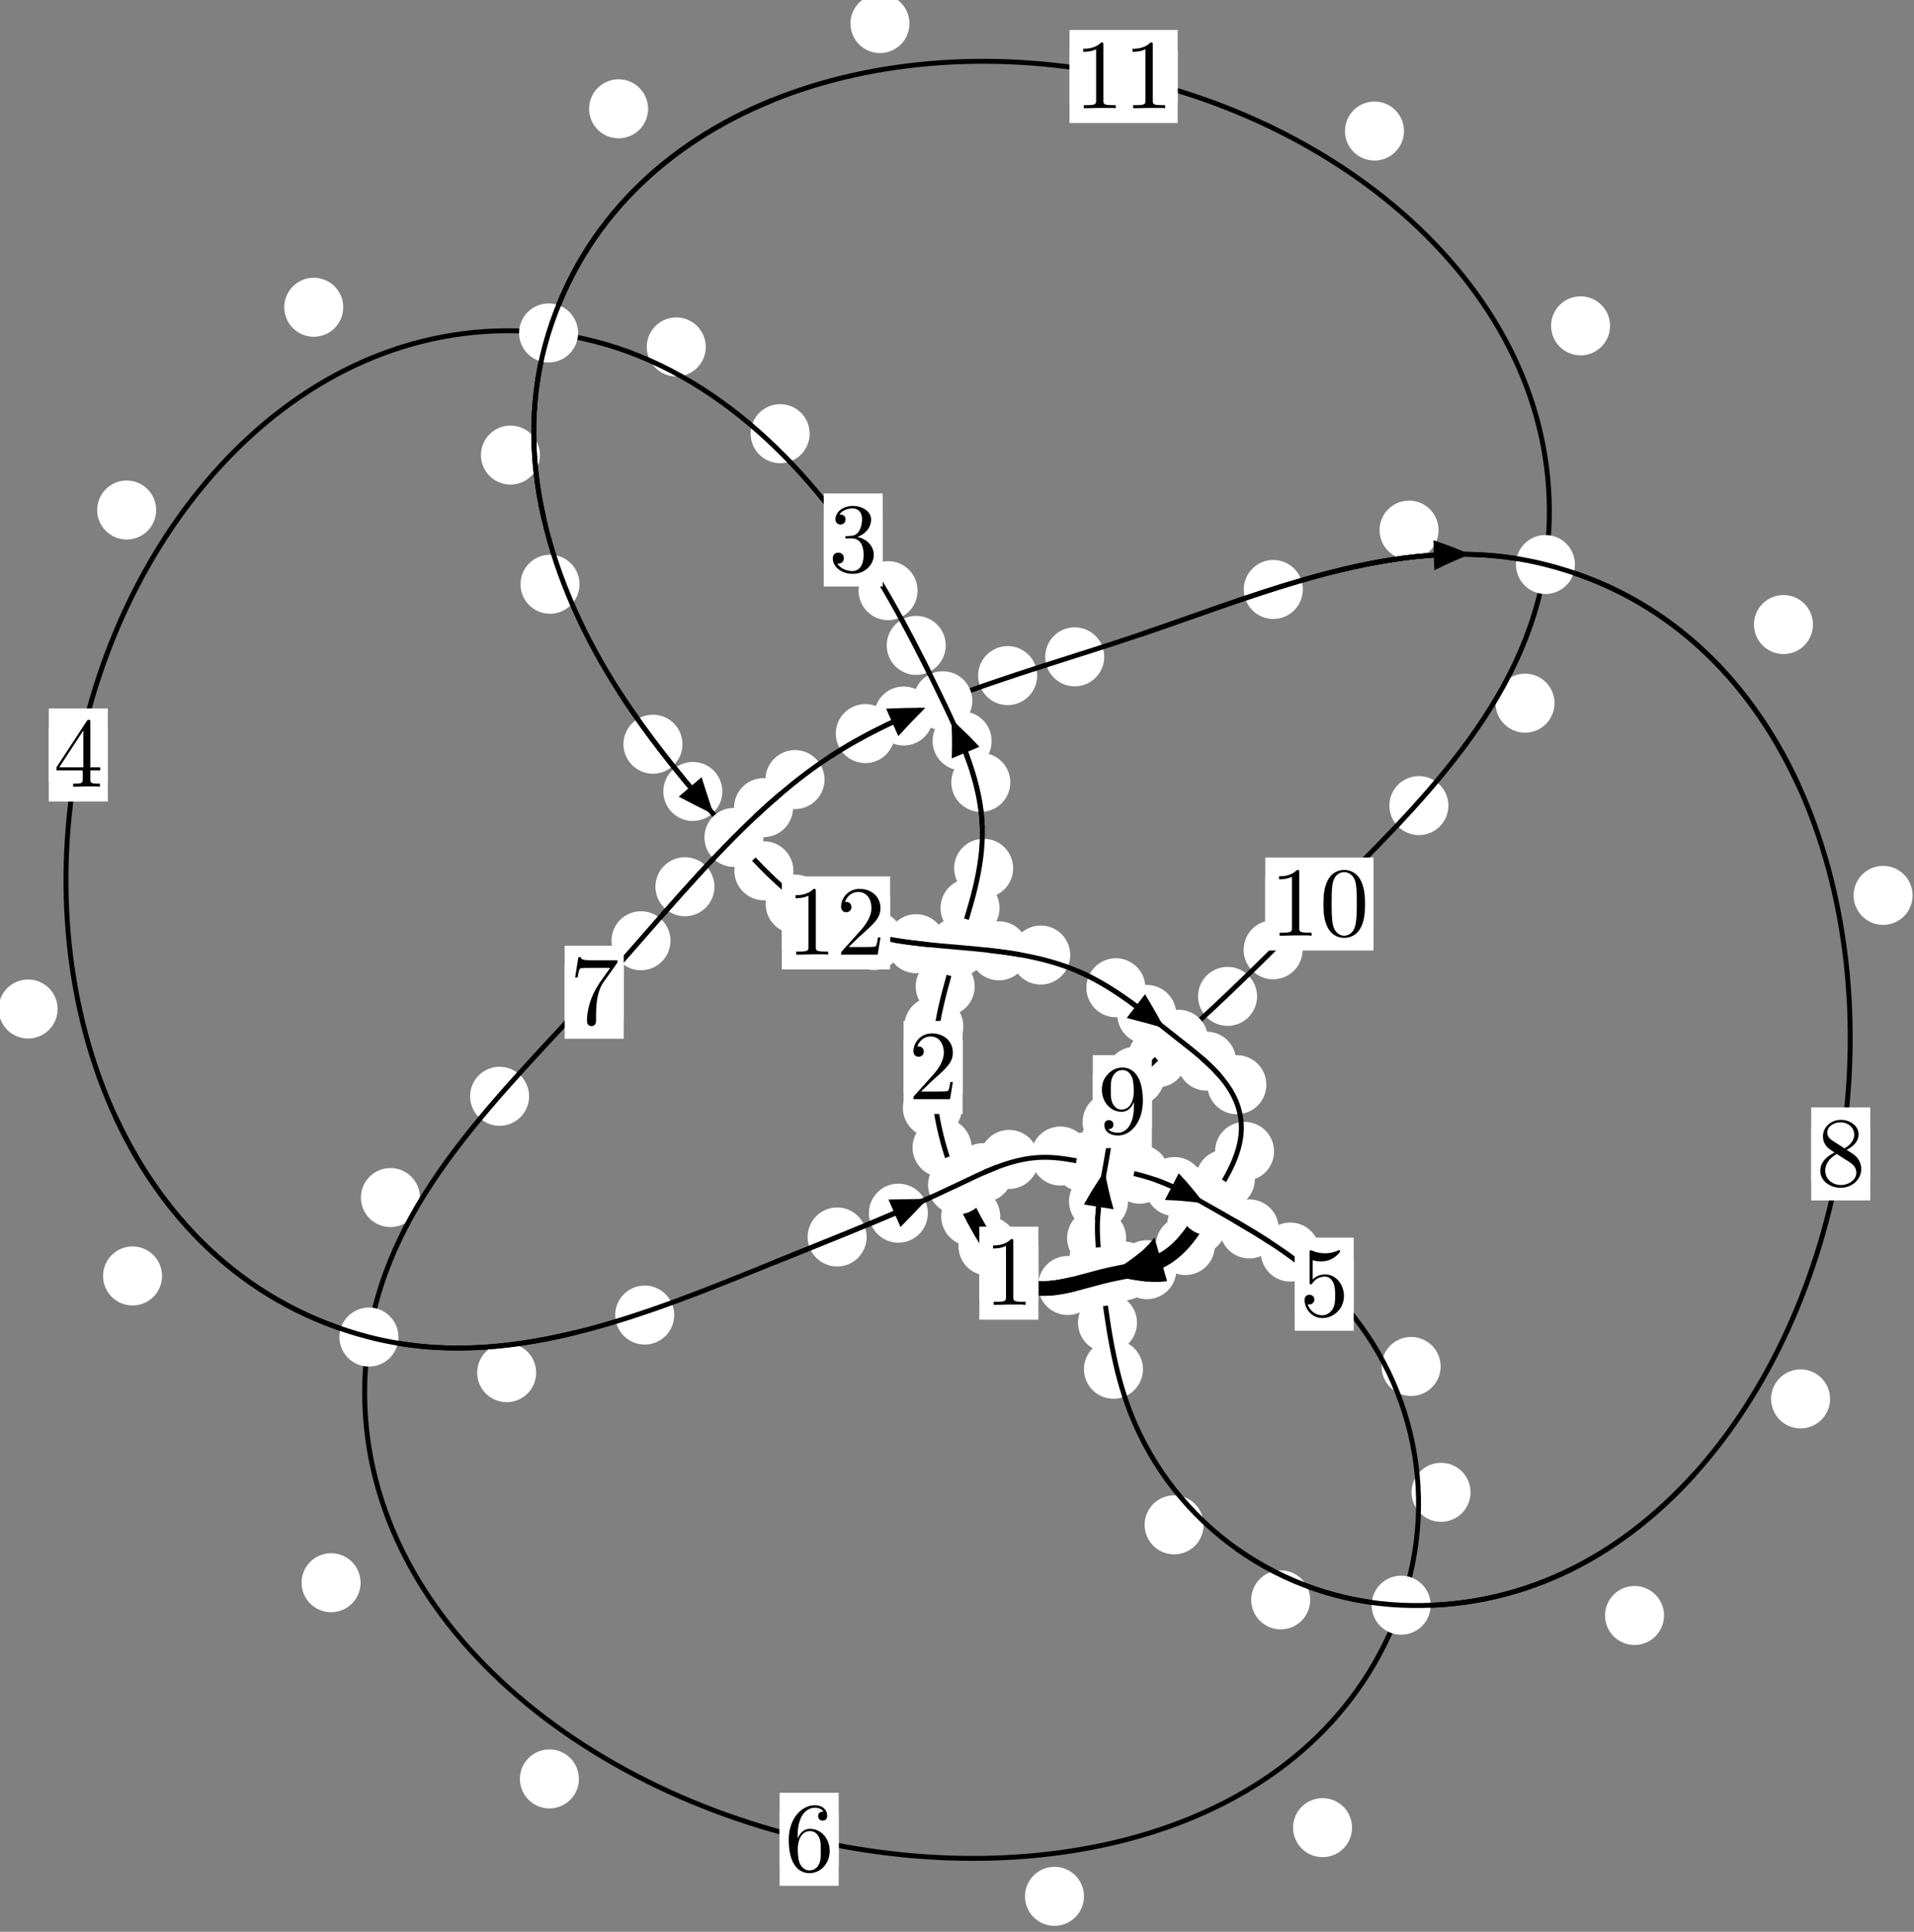 <?xml version="1.0"?>
<!-- Created by MetaPost 1.999 on 2021.07.06:0002 -->
<svg version="1.1" xmlns="http://www.w3.org/2000/svg" xmlns:xlink="http://www.w3.org/1999/xlink" width="193.88" height="195.643" viewBox="0 0 193.88 195.643">
<rect x="0" y="0" width="193.88" height="195.643" fill="#808080" stroke="none"/>
<!-- Original BoundingBox: -97.141846 -75.039642 96.738403 120.603180 -->
  <defs>
    <g transform="scale(0.01,0.01)" id="GLYPHcmr10_48">
      <path style="fill-rule: evenodd;" d="M460 -320C460 -400,455 -480,420 -554C374 -650,292 -666,250 -666C190 -666,117 -640,76 -547C44 -478,39 -400,39 -320C39 -245,43 -155,84 -79C127 2,200 22,249 22C303 22,379 1,423 -94C455 -163,460 -241,460 -320M249 -0C210 -0,151 -25,133 -121C122 -181,122 -273,122 -332C122 -396,122 -462,130 -516C149 -635,224 -644,249 -644C282 -644,348 -626,367 -527C377 -471,377 -395,377 -332C377 -257,377 -189,366 -125C351 -30,294 -0,249 -0"></path>
    </g>
    <g transform="scale(0.01,0.01)" id="GLYPHcmr10_49">
      <path style="fill-rule: evenodd;" d="M294 -640C294 -664,294 -666,271 -666C209 -602,121 -602,89 -602L89 -571C109 -571,168 -571,220 -597L220 -79C220 -43,217 -31,127 -31L95 -31L95 -0L257 -0L130 -3L217 -3L257 -3L297 -3L384 -3L419 -0L419 -31L387 -31C297 -31,294 -42,294 -79"></path>
    </g>
    <g transform="scale(0.01,0.01)" id="GLYPHcmr10_50">
      <path style="fill-rule: evenodd;" d="M127 -77L233 -180C389 -318,449 -372,449 -472C449 -586,359 -666,237 -666C124 -666,50 -574,50 -485C50 -429,100 -429,103 -429C120 -429,155 -441,155 -482C155 -508,137 -534,102 -534C94 -534,92 -534,89 -533C112 -598,166 -635,224 -635C315 -635,358 -554,358 -472C358 -392,308 -313,253 -251L61 -37C50 -26,50 -24,50 -0L421 -0L449 -174L424 -174C419 -144,412 -100,402 -85C395 -77,329 -77,307 -77"></path>
    </g>
    <g transform="scale(0.01,0.01)" id="GLYPHcmr10_51">
      <path style="fill-rule: evenodd;" d="M290 -352C372 -379,430 -449,430 -528C430 -610,342 -666,246 -666C145 -666,69 -606,69 -530C69 -497,91 -478,120 -478C151 -478,171 -500,171 -529C171 -579,124 -579,109 -579C140 -628,206 -641,242 -641C283 -641,338 -619,338 -529C338 -517,336 -459,310 -415C280 -367,246 -364,221 -363C213 -362,189 -360,182 -360C174 -359,167 -358,167 -348C167 -337,174 -337,191 -337L235 -337C317 -337,354 -269,354 -171C354 -35,285 -6,241 -6C198 -6,123 -23,88 -82C123 -77,154 -99,154 -137C154 -173,127 -193,98 -193C74 -193,42 -179,42 -135C42 -44,135 22,244 22C366 22,457 -69,457 -171C457 -253,394 -331,290 -352"></path>
    </g>
    <g transform="scale(0.01,0.01)" id="GLYPHcmr10_52">
      <path style="fill-rule: evenodd;" d="M294 -165L294 -78C294 -42,292 -31,218 -31L197 -31L197 -0L332 -0L238 -3L290 -3L332 -3L374 -3L427 -3L468 -0L468 -31L447 -31C373 -31,371 -42,371 -78L371 -165L471 -165L471 -196L371 -196L371 -651C371 -671,371 -677,355 -677C346 -677,343 -677,335 -665L28 -196L28 -165M300 -196L56 -196L300 -569"></path>
    </g>
    <g transform="scale(0.01,0.01)" id="GLYPHcmr10_53">
      <path style="fill-rule: evenodd;" d="M449 -201C449 -320,367 -420,259 -420C211 -420,168 -404,132 -369L132 -564C152 -558,185 -551,217 -551C340 -551,410 -642,410 -655C410 -661,407 -666,400 -666C399 -666,397 -666,392 -663C372 -654,323 -634,256 -634C216 -634,170 -641,123 -662C115 -665,113 -665,111 -665C101 -665,101 -657,101 -641L101 -345C101 -327,101 -319,115 -319C122 -319,124 -322,128 -328C139 -344,176 -398,257 -398C309 -398,334 -352,342 -334C358 -297,360 -258,360 -208C360 -173,360 -113,336 -71C312 -32,275 -6,229 -6C156 -6,99 -59,82 -118C85 -117,88 -116,99 -116C132 -116,149 -141,149 -165C149 -189,132 -214,99 -214C85 -214,50 -207,50 -161C50 -75,119 22,231 22C347 22,449 -74,449 -201"></path>
    </g>
    <g transform="scale(0.01,0.01)" id="GLYPHcmr10_54">
      <path style="fill-rule: evenodd;" d="M132 -328L132 -352C132 -605,256 -641,307 -641C331 -641,373 -635,395 -601C380 -601,340 -601,340 -556C340 -525,364 -510,386 -510C402 -510,432 -519,432 -558C432 -618,388 -666,305 -666C177 -666,42 -537,42 -316C42 -49,158 22,251 22C362 22,457 -72,457 -204C457 -331,368 -427,257 -427C189 -427,152 -376,132 -328M251 -6C188 -6,158 -66,152 -81C134 -128,134 -208,134 -226C134 -304,166 -404,256 -404C272 -404,318 -404,349 -342C367 -305,367 -254,367 -205C367 -157,367 -107,350 -71C320 -11,274 -6,251 -6"></path>
    </g>
    <g transform="scale(0.01,0.01)" id="GLYPHcmr10_55">
      <path style="fill-rule: evenodd;" d="M476 -609C485 -621,485 -623,485 -644L242 -644C120 -644,118 -657,114 -676L89 -676L56 -470L81 -470C84 -486,93 -549,106 -561C113 -567,191 -567,204 -567L411 -567C400 -551,321 -442,299 -409C209 -274,176 -135,176 -33C176 -23,176 22,222 22C268 22,268 -23,268 -33L268 -84C268 -139,271 -194,279 -248C283 -271,297 -357,341 -419"></path>
    </g>
    <g transform="scale(0.01,0.01)" id="GLYPHcmr10_56">
      <path style="fill-rule: evenodd;" d="M163 -457C117 -487,113 -521,113 -538C113 -599,178 -641,249 -641C322 -641,386 -589,386 -517C386 -460,347 -412,287 -377M309 -362C381 -399,430 -451,430 -517C430 -609,341 -666,250 -666C150 -666,69 -592,69 -499C69 -481,71 -436,113 -389C124 -377,161 -352,186 -335C128 -306,42 -250,42 -151C42 -45,144 22,249 22C362 22,457 -61,457 -168C457 -204,446 -249,408 -291C389 -312,373 -322,309 -362M209 -320L332 -242C360 -223,407 -193,407 -132C407 -58,332 -6,250 -6C164 -6,92 -68,92 -151C92 -209,124 -273,209 -320"></path>
    </g>
    <g transform="scale(0.01,0.01)" id="GLYPHcmr10_57">
      <path style="fill-rule: evenodd;" d="M367 -318L367 -286C367 -52,263 -6,205 -6C188 -6,134 -8,107 -42C151 -42,159 -71,159 -88C159 -119,135 -134,113 -134C97 -134,67 -125,67 -86C67 -19,121 22,206 22C335 22,457 -114,457 -329C457 -598,342 -666,253 -666C198 -666,149 -648,106 -603C65 -558,42 -516,42 -441C42 -316,130 -218,242 -218C303 -218,344 -260,367 -318M243 -241C227 -241,181 -241,150 -304C132 -341,132 -391,132 -440C132 -494,132 -541,153 -578C180 -628,218 -641,253 -641C299 -641,332 -607,349 -562C361 -530,365 -467,365 -421C365 -338,331 -241,243 -241"></path>
    </g>
  </defs>
  <path d="M103.065 126.201C103.065 125.408,102.75 124.648,102.19 124.088C101.629 123.527,100.869 123.212,100.076 123.212C99.284 123.212,98.523 123.527,97.963 124.088C97.402 124.648,97.088 125.408,97.088 126.201C97.088 126.994,97.402 127.754,97.963 128.314C98.523 128.875,99.284 129.19,100.076 129.19C100.869 129.19,101.629 128.875,102.19 128.314C102.75 127.754,103.065 126.994,103.065 126.201Z" style="fill: rgb(100%,100%,100%);stroke: none;"></path>
  <path d="M105.182 128.939C105.182 128.147,104.867 127.386,104.306 126.826C103.746 126.266,102.986 125.951,102.193 125.951C101.4 125.951,100.64 126.266,100.08 126.826C99.519 127.386,99.204 128.147,99.204 128.939C99.204 129.732,99.519 130.492,100.08 131.053C100.64 131.613,101.4 131.928,102.193 131.928C102.986 131.928,103.746 131.613,104.306 131.053C104.867 130.492,105.182 129.732,105.182 128.939Z" style="fill: rgb(100%,100%,100%);stroke: none;"></path>
  <path d="M98.416 116.222C98.416 115.429,98.101 114.669,97.541 114.109C96.98 113.548,96.22 113.233,95.427 113.233C94.635 113.233,93.874 113.548,93.314 114.109C92.753 114.669,92.438 115.429,92.438 116.222C92.438 117.015,92.753 117.775,93.314 118.335C93.874 118.896,94.635 119.211,95.427 119.211C96.22 119.211,96.98 118.896,97.541 118.335C98.101 117.775,98.416 117.015,98.416 116.222Z" style="fill: rgb(100%,100%,100%);stroke: none;"></path>
  <path d="M101.319 123.195C101.319 122.403,101.004 121.642,100.443 121.082C99.883 120.521,99.123 120.207,98.33 120.207C97.537 120.207,96.777 120.521,96.217 121.082C95.656 121.642,95.341 122.403,95.341 123.195C95.341 123.988,95.656 124.748,96.217 125.309C96.777 125.869,97.537 126.184,98.33 126.184C99.123 126.184,99.883 125.869,100.443 125.309C101.004 124.748,101.319 123.988,101.319 123.195Z" style="fill: rgb(100%,100%,100%);stroke: none;"></path>
  <path d="M97.579 103.941C97.579 103.149,97.264 102.388,96.704 101.828C96.143 101.267,95.383 100.953,94.59 100.953C93.798 100.953,93.037 101.267,92.477 101.828C91.916 102.388,91.601 103.149,91.601 103.941C91.601 104.734,91.916 105.494,92.477 106.055C93.037 106.615,93.798 106.93,94.59 106.93C95.383 106.93,96.143 106.615,96.704 106.055C97.264 105.494,97.579 104.734,97.579 103.941Z" style="fill: rgb(100%,100%,100%);stroke: none;"></path>
  <path d="M97.438 112.2C97.438 111.407,97.123 110.647,96.562 110.087C96.002 109.526,95.242 109.211,94.449 109.211C93.656 109.211,92.896 109.526,92.336 110.087C91.775 110.647,91.46 111.407,91.46 112.2C91.46 112.993,91.775 113.753,92.336 114.313C92.896 114.874,93.656 115.189,94.449 115.189C95.242 115.189,96.002 114.874,96.562 114.313C97.123 113.753,97.438 112.993,97.438 112.2Z" style="fill: rgb(100%,100%,100%);stroke: none;"></path>
  <path d="M101.249 91.956C101.249 91.163,100.934 90.403,100.374 89.842C99.814 89.282,99.053 88.967,98.261 88.967C97.468 88.967,96.708 89.282,96.147 89.842C95.587 90.403,95.272 91.163,95.272 91.956C95.272 92.748,95.587 93.508,96.147 94.069C96.708 94.629,97.468 94.944,98.261 94.944C99.053 94.944,99.814 94.629,100.374 94.069C100.934 93.508,101.249 92.748,101.249 91.956Z" style="fill: rgb(100%,100%,100%);stroke: none;"></path>
  <path d="M98.732 99.903C98.732 99.111,98.417 98.351,97.857 97.79C97.296 97.23,96.536 96.915,95.744 96.915C94.951 96.915,94.191 97.23,93.63 97.79C93.07 98.351,92.755 99.111,92.755 99.903C92.755 100.696,93.07 101.456,93.63 102.017C94.191 102.577,94.951 102.892,95.744 102.892C96.536 102.892,97.296 102.577,97.857 102.017C98.417 101.456,98.732 100.696,98.732 99.903Z" style="fill: rgb(100%,100%,100%);stroke: none;"></path>
  <path d="M102.34 79.236C102.34 78.443,102.025 77.683,101.465 77.123C100.904 76.562,100.144 76.247,99.352 76.247C98.559 76.247,97.799 76.562,97.238 77.123C96.678 77.683,96.363 78.443,96.363 79.236C96.363 80.029,96.678 80.789,97.238 81.349C97.799 81.91,98.559 82.225,99.352 82.225C100.144 82.225,100.904 81.91,101.465 81.349C102.025 80.789,102.34 80.029,102.34 79.236Z" style="fill: rgb(100%,100%,100%);stroke: none;"></path>
  <path d="M102.628 87.936C102.628 87.144,102.313 86.383,101.753 85.823C101.193 85.262,100.432 84.948,99.64 84.948C98.847 84.948,98.087 85.262,97.526 85.823C96.966 86.383,96.651 87.144,96.651 87.936C96.651 88.729,96.966 89.489,97.526 90.05C98.087 90.61,98.847 90.925,99.64 90.925C100.432 90.925,101.193 90.61,101.753 90.05C102.313 89.489,102.628 88.729,102.628 87.936Z" style="fill: rgb(100%,100%,100%);stroke: none;"></path>
  <path d="M95.799 65.364C95.799 64.571,95.484 63.811,94.923 63.25C94.363 62.69,93.603 62.375,92.81 62.375C92.017 62.375,91.257 62.69,90.697 63.25C90.136 63.811,89.821 64.571,89.821 65.364C89.821 66.156,90.136 66.916,90.697 67.477C91.257 68.037,92.017 68.352,92.81 68.352C93.603 68.352,94.363 68.037,94.923 67.477C95.484 66.916,95.799 66.156,95.799 65.364Z" style="fill: rgb(100%,100%,100%);stroke: none;"></path>
  <path d="M100.447 75.041C100.447 74.248,100.132 73.488,99.571 72.927C99.011 72.367,98.251 72.052,97.458 72.052C96.665 72.052,95.905 72.367,95.345 72.927C94.784 73.488,94.469 74.248,94.469 75.041C94.469 75.833,94.784 76.594,95.345 77.154C95.905 77.714,96.665 78.029,97.458 78.029C98.251 78.029,99.011 77.714,99.571 77.154C100.132 76.594,100.447 75.833,100.447 75.041Z" style="fill: rgb(100%,100%,100%);stroke: none;"></path>
  <path d="M82.015 43.921C82.015 43.128,81.7 42.368,81.14 41.808C80.579 41.247,79.819 40.932,79.026 40.932C78.234 40.932,77.474 41.247,76.913 41.808C76.353 42.368,76.038 43.128,76.038 43.921C76.038 44.714,76.353 45.474,76.913 46.034C77.474 46.595,78.234 46.91,79.026 46.91C79.819 46.91,80.579 46.595,81.14 46.034C81.7 45.474,82.015 44.714,82.015 43.921Z" style="fill: rgb(100%,100%,100%);stroke: none;"></path>
  <path d="M92.946 59.817C92.946 59.024,92.632 58.264,92.071 57.703C91.511 57.143,90.75 56.828,89.958 56.828C89.165 56.828,88.405 57.143,87.844 57.703C87.284 58.264,86.969 59.024,86.969 59.817C86.969 60.609,87.284 61.369,87.844 61.93C88.405 62.49,89.165 62.805,89.958 62.805C90.75 62.805,91.511 62.49,92.071 61.93C92.632 61.369,92.946 60.609,92.946 59.817Z" style="fill: rgb(100%,100%,100%);stroke: none;"></path>
  <path d="M34.77 31.118C34.77 30.325,34.455 29.565,33.895 29.004C33.334 28.444,32.574 28.129,31.782 28.129C30.989 28.129,30.229 28.444,29.668 29.004C29.108 29.565,28.793 30.325,28.793 31.118C28.793 31.91,29.108 32.671,29.668 33.231C30.229 33.791,30.989 34.106,31.782 34.106C32.574 34.106,33.334 33.791,33.895 33.231C34.455 32.671,34.77 31.91,34.77 31.118Z" style="fill: rgb(100%,100%,100%);stroke: none;"></path>
  <path d="M71.493 35.136C71.493 34.343,71.178 33.583,70.617 33.022C70.057 32.462,69.297 32.147,68.504 32.147C67.711 32.147,66.951 32.462,66.391 33.022C65.83 33.583,65.515 34.343,65.515 35.136C65.515 35.928,65.83 36.689,66.391 37.249C66.951 37.81,67.711 38.125,68.504 38.125C69.297 38.125,70.057 37.81,70.617 37.249C71.178 36.689,71.493 35.928,71.493 35.136Z" style="fill: rgb(100%,100%,100%);stroke: none;"></path>
  <path d="M5.836 102.187C5.836 101.395,5.521 100.634,4.96 100.074C4.4 99.513,3.64 99.199,2.847 99.199C2.054 99.199,1.294 99.513,0.734 100.074C0.173 100.634,-0.142 101.395,-0.142 102.187C-0.142 102.98,0.173 103.74,0.734 104.301C1.294 104.861,2.054 105.176,2.847 105.176C3.64 105.176,4.4 104.861,4.96 104.301C5.521 103.74,5.836 102.98,5.836 102.187Z" style="fill: rgb(100%,100%,100%);stroke: none;"></path>
  <path d="M15.821 51.652C15.821 50.859,15.506 50.099,14.946 49.538C14.386 48.978,13.625 48.663,12.833 48.663C12.04 48.663,11.28 48.978,10.719 49.538C10.159 50.099,9.844 50.859,9.844 51.652C9.844 52.444,10.159 53.204,10.719 53.765C11.28 54.325,12.04 54.64,12.833 54.64C13.625 54.64,14.386 54.325,14.946 53.765C15.506 53.204,15.821 52.444,15.821 51.652Z" style="fill: rgb(100%,100%,100%);stroke: none;"></path>
  <path d="M54.312 139.017C54.312 138.224,53.997 137.464,53.437 136.904C52.876 136.343,52.116 136.028,51.323 136.028C50.531 136.028,49.77 136.343,49.21 136.904C48.65 137.464,48.335 138.224,48.335 139.017C48.335 139.81,48.65 140.57,49.21 141.13C49.77 141.691,50.531 142.006,51.323 142.006C52.116 142.006,52.876 141.691,53.437 141.13C53.997 140.57,54.312 139.81,54.312 139.017Z" style="fill: rgb(100%,100%,100%);stroke: none;"></path>
  <path d="M16.416 129.222C16.416 128.429,16.101 127.669,15.54 127.109C14.98 126.548,14.22 126.233,13.427 126.233C12.634 126.233,11.874 126.548,11.314 127.109C10.753 127.669,10.438 128.429,10.438 129.222C10.438 130.015,10.753 130.775,11.314 131.335C11.874 131.896,12.634 132.211,13.427 132.211C14.22 132.211,14.98 131.896,15.54 131.335C16.101 130.775,16.416 130.015,16.416 129.222Z" style="fill: rgb(100%,100%,100%);stroke: none;"></path>
  <path d="M87.788 125.275C87.788 124.482,87.473 123.722,86.912 123.162C86.352 122.601,85.592 122.286,84.799 122.286C84.006 122.286,83.246 122.601,82.686 123.162C82.125 123.722,81.81 124.482,81.81 125.275C81.81 126.068,82.125 126.828,82.686 127.388C83.246 127.949,84.006 128.264,84.799 128.264C85.592 128.264,86.352 127.949,86.912 127.388C87.473 126.828,87.788 126.068,87.788 125.275Z" style="fill: rgb(100%,100%,100%);stroke: none;"></path>
  <path d="M68.294 133.183C68.294 132.391,67.979 131.63,67.419 131.07C66.858 130.509,66.098 130.195,65.305 130.195C64.513 130.195,63.753 130.509,63.192 131.07C62.632 131.63,62.317 132.391,62.317 133.183C62.317 133.976,62.632 134.736,63.192 135.297C63.753 135.857,64.513 136.172,65.305 136.172C66.098 136.172,66.858 135.857,67.419 135.297C67.979 134.736,68.294 133.976,68.294 133.183Z" style="fill: rgb(100%,100%,100%);stroke: none;"></path>
  <path d="M102.586 118.76C102.586 117.967,102.271 117.207,101.711 116.646C101.15 116.086,100.39 115.771,99.597 115.771C98.805 115.771,98.045 116.086,97.484 116.646C96.924 117.207,96.609 117.967,96.609 118.76C96.609 119.552,96.924 120.312,97.484 120.873C98.045 121.433,98.805 121.748,99.597 121.748C100.39 121.748,101.15 121.433,101.711 120.873C102.271 120.312,102.586 119.552,102.586 118.76Z" style="fill: rgb(100%,100%,100%);stroke: none;"></path>
  <path d="M93.989 122.865C93.989 122.072,93.674 121.312,93.114 120.752C92.553 120.191,91.793 119.876,91 119.876C90.208 119.876,89.448 120.191,88.887 120.752C88.327 121.312,88.012 122.072,88.012 122.865C88.012 123.658,88.327 124.418,88.887 124.978C89.448 125.539,90.208 125.854,91 125.854C91.793 125.854,92.553 125.539,93.114 124.978C93.674 124.418,93.989 123.658,93.989 122.865Z" style="fill: rgb(100%,100%,100%);stroke: none;"></path>
  <path d="M110.404 117.078C110.404 116.286,110.089 115.526,109.528 114.965C108.968 114.405,108.208 114.09,107.415 114.09C106.622 114.09,105.862 114.405,105.302 114.965C104.741 115.526,104.426 116.286,104.426 117.078C104.426 117.871,104.741 118.631,105.302 119.192C105.862 119.752,106.622 120.067,107.415 120.067C108.208 120.067,108.968 119.752,109.528 119.192C110.089 118.631,110.404 117.871,110.404 117.078Z" style="fill: rgb(100%,100%,100%);stroke: none;"></path>
  <path d="M105.205 117.42C105.205 116.627,104.89 115.867,104.33 115.307C103.769 114.746,103.009 114.431,102.217 114.431C101.424 114.431,100.664 114.746,100.103 115.307C99.543 115.867,99.228 116.627,99.228 117.42C99.228 118.213,99.543 118.973,100.103 119.533C100.664 120.094,101.424 120.409,102.217 120.409C103.009 120.409,103.769 120.094,104.33 119.533C104.89 118.973,105.205 118.213,105.205 117.42Z" style="fill: rgb(100%,100%,100%);stroke: none;"></path>
  <path d="M116.674 118.589C116.674 117.796,116.359 117.036,115.799 116.476C115.238 115.915,114.478 115.6,113.685 115.6C112.893 115.6,112.132 115.915,111.572 116.476C111.011 117.036,110.697 117.796,110.697 118.589C110.697 119.382,111.011 120.142,111.572 120.702C112.132 121.263,112.893 121.578,113.685 121.578C114.478 121.578,115.238 121.263,115.799 120.702C116.359 120.142,116.674 119.382,116.674 118.589Z" style="fill: rgb(100%,100%,100%);stroke: none;"></path>
  <path d="M112.676 117.696C112.676 116.903,112.361 116.143,111.801 115.583C111.241 115.022,110.48 114.707,109.688 114.707C108.895 114.707,108.135 115.022,107.574 115.583C107.014 116.143,106.699 116.903,106.699 117.696C106.699 118.489,107.014 119.249,107.574 119.809C108.135 120.37,108.895 120.685,109.688 120.685C110.48 120.685,111.241 120.37,111.801 119.809C112.361 119.249,112.676 118.489,112.676 117.696Z" style="fill: rgb(100%,100%,100%);stroke: none;"></path>
  <path d="M121.968 120.17C121.968 119.377,121.653 118.617,121.093 118.057C120.532 117.496,119.772 117.181,118.98 117.181C118.187 117.181,117.427 117.496,116.866 118.057C116.306 118.617,115.991 119.377,115.991 120.17C115.991 120.963,116.306 121.723,116.866 122.283C117.427 122.844,118.187 123.159,118.98 123.159C119.772 123.159,120.532 122.844,121.093 122.283C121.653 121.723,121.968 120.963,121.968 120.17Z" style="fill: rgb(100%,100%,100%);stroke: none;"></path>
  <path d="M118.426 118.914C118.426 118.121,118.111 117.361,117.551 116.8C116.99 116.24,116.23 115.925,115.437 115.925C114.645 115.925,113.885 116.24,113.324 116.8C112.764 117.361,112.449 118.121,112.449 118.914C112.449 119.706,112.764 120.467,113.324 121.027C113.885 121.587,114.645 121.902,115.437 121.902C116.23 121.902,116.99 121.587,117.551 121.027C118.111 120.467,118.426 119.706,118.426 118.914Z" style="fill: rgb(100%,100%,100%);stroke: none;"></path>
  <path d="M129.536 124.46C129.536 123.667,129.221 122.907,128.66 122.347C128.1 121.786,127.34 121.471,126.547 121.471C125.754 121.471,124.994 121.786,124.434 122.347C123.873 122.907,123.558 123.667,123.558 124.46C123.558 125.253,123.873 126.013,124.434 126.573C124.994 127.134,125.754 127.449,126.547 127.449C127.34 127.449,128.1 127.134,128.66 126.573C129.221 126.013,129.536 125.253,129.536 124.46Z" style="fill: rgb(100%,100%,100%);stroke: none;"></path>
  <path d="M123.698 121.152C123.698 120.359,123.383 119.599,122.822 119.039C122.262 118.478,121.502 118.163,120.709 118.163C119.916 118.163,119.156 118.478,118.596 119.039C118.035 119.599,117.72 120.359,117.72 121.152C117.72 121.945,118.035 122.705,118.596 123.265C119.156 123.826,119.916 124.141,120.709 124.141C121.502 124.141,122.262 123.826,122.822 123.265C123.383 122.705,123.698 121.945,123.698 121.152Z" style="fill: rgb(100%,100%,100%);stroke: none;"></path>
  <path d="M145.929 138.388C145.929 137.596,145.614 136.835,145.053 136.275C144.493 135.714,143.733 135.4,142.94 135.4C142.147 135.4,141.387 135.714,140.827 136.275C140.266 136.835,139.951 137.596,139.951 138.388C139.951 139.181,140.266 139.941,140.827 140.502C141.387 141.062,142.147 141.377,142.94 141.377C143.733 141.377,144.493 141.062,145.053 140.502C145.614 139.941,145.929 139.181,145.929 138.388Z" style="fill: rgb(100%,100%,100%);stroke: none;"></path>
  <path d="M133.688 126.802C133.688 126.01,133.373 125.249,132.812 124.689C132.252 124.129,131.492 123.814,130.699 123.814C129.906 123.814,129.146 124.129,128.586 124.689C128.025 125.249,127.71 126.01,127.71 126.802C127.71 127.595,128.025 128.355,128.586 128.916C129.146 129.476,129.906 129.791,130.699 129.791C131.492 129.791,132.252 129.476,132.812 128.916C133.373 128.355,133.688 127.595,133.688 126.802Z" style="fill: rgb(100%,100%,100%);stroke: none;"></path>
  <path d="M136.958 185.094C136.958 184.301,136.644 183.541,136.083 182.981C135.523 182.42,134.762 182.105,133.97 182.105C133.177 182.105,132.417 182.42,131.856 182.981C131.296 183.541,130.981 184.301,130.981 185.094C130.981 185.887,131.296 186.647,131.856 187.208C132.417 187.768,133.177 188.083,133.97 188.083C134.762 188.083,135.523 187.768,136.083 187.208C136.644 186.647,136.958 185.887,136.958 185.094Z" style="fill: rgb(100%,100%,100%);stroke: none;"></path>
  <path d="M148.96 151.134C148.96 150.341,148.645 149.581,148.085 149.021C147.524 148.46,146.764 148.145,145.971 148.145C145.179 148.145,144.419 148.46,143.858 149.021C143.298 149.581,142.983 150.341,142.983 151.134C142.983 151.927,143.298 152.687,143.858 153.247C144.419 153.808,145.179 154.123,145.971 154.123C146.764 154.123,147.524 153.808,148.085 153.247C148.645 152.687,148.96 151.927,148.96 151.134Z" style="fill: rgb(100%,100%,100%);stroke: none;"></path>
  <path d="M58.641 180.161C58.641 179.368,58.326 178.608,57.765 178.047C57.205 177.487,56.445 177.172,55.652 177.172C54.859 177.172,54.099 177.487,53.539 178.047C52.978 178.608,52.663 179.368,52.663 180.161C52.663 180.953,52.978 181.713,53.539 182.274C54.099 182.834,54.859 183.149,55.652 183.149C56.445 183.149,57.205 182.834,57.765 182.274C58.326 181.713,58.641 180.953,58.641 180.161Z" style="fill: rgb(100%,100%,100%);stroke: none;"></path>
  <path d="M109.804 192.051C109.804 191.258,109.489 190.498,108.929 189.938C108.368 189.377,107.608 189.062,106.815 189.062C106.023 189.062,105.263 189.377,104.702 189.938C104.142 190.498,103.827 191.258,103.827 192.051C103.827 192.844,104.142 193.604,104.702 194.164C105.263 194.725,106.023 195.04,106.815 195.04C107.608 195.04,108.368 194.725,108.929 194.164C109.489 193.604,109.804 192.844,109.804 192.051Z" style="fill: rgb(100%,100%,100%);stroke: none;"></path>
  <path d="M42.538 121.284C42.538 120.491,42.223 119.731,41.663 119.17C41.102 118.61,40.342 118.295,39.549 118.295C38.757 118.295,37.996 118.61,37.436 119.17C36.875 119.731,36.56 120.491,36.56 121.284C36.56 122.076,36.875 122.836,37.436 123.397C37.996 123.957,38.757 124.272,39.549 124.272C40.342 124.272,41.102 123.957,41.663 123.397C42.223 122.836,42.538 122.076,42.538 121.284Z" style="fill: rgb(100%,100%,100%);stroke: none;"></path>
  <path d="M36.526 160.291C36.526 159.498,36.211 158.738,35.65 158.177C35.09 157.617,34.329 157.302,33.537 157.302C32.744 157.302,31.984 157.617,31.423 158.177C30.863 158.738,30.548 159.498,30.548 160.291C30.548 161.083,30.863 161.843,31.423 162.404C31.984 162.964,32.744 163.279,33.537 163.279C34.329 163.279,35.09 162.964,35.65 162.404C36.211 161.843,36.526 161.083,36.526 160.291Z" style="fill: rgb(100%,100%,100%);stroke: none;"></path>
  <path d="M67.915 95.275C67.915 94.482,67.6 93.722,67.04 93.162C66.479 92.601,65.719 92.286,64.926 92.286C64.134 92.286,63.373 92.601,62.813 93.162C62.253 93.722,61.938 94.482,61.938 95.275C61.938 96.068,62.253 96.828,62.813 97.388C63.373 97.949,64.134 98.264,64.926 98.264C65.719 98.264,66.479 97.949,67.04 97.388C67.6 96.828,67.915 96.068,67.915 95.275Z" style="fill: rgb(100%,100%,100%);stroke: none;"></path>
  <path d="M53.595 111.027C53.595 110.234,53.28 109.474,52.72 108.914C52.159 108.353,51.399 108.038,50.606 108.038C49.814 108.038,49.054 108.353,48.493 108.914C47.933 109.474,47.618 110.234,47.618 111.027C47.618 111.82,47.933 112.58,48.493 113.14C49.054 113.701,49.814 114.016,50.606 114.016C51.399 114.016,52.159 113.701,52.72 113.14C53.28 112.58,53.595 111.82,53.595 111.027Z" style="fill: rgb(100%,100%,100%);stroke: none;"></path>
  <path d="M80.334 81.793C80.334 81.001,80.019 80.24,79.458 79.68C78.898 79.119,78.138 78.805,77.345 78.805C76.552 78.805,75.792 79.119,75.232 79.68C74.671 80.24,74.356 81.001,74.356 81.793C74.356 82.586,74.671 83.346,75.232 83.907C75.792 84.467,76.552 84.782,77.345 84.782C78.138 84.782,78.898 84.467,79.458 83.907C80.019 83.346,80.334 82.586,80.334 81.793Z" style="fill: rgb(100%,100%,100%);stroke: none;"></path>
  <path d="M72.37 89.804C72.37 89.012,72.055 88.252,71.495 87.691C70.934 87.131,70.174 86.816,69.381 86.816C68.589 86.816,67.829 87.131,67.268 87.691C66.708 88.252,66.393 89.012,66.393 89.804C66.393 90.597,66.708 91.357,67.268 91.918C67.829 92.478,68.589 92.793,69.381 92.793C70.174 92.793,70.934 92.478,71.495 91.918C72.055 91.357,72.37 90.597,72.37 89.804Z" style="fill: rgb(100%,100%,100%);stroke: none;"></path>
  <path d="M90.64 74.294C90.64 73.502,90.326 72.742,89.765 72.181C89.205 71.621,88.444 71.306,87.652 71.306C86.859 71.306,86.099 71.621,85.538 72.181C84.978 72.742,84.663 73.502,84.663 74.294C84.663 75.087,84.978 75.847,85.538 76.408C86.099 76.968,86.859 77.283,87.652 77.283C88.444 77.283,89.205 76.968,89.765 76.408C90.326 75.847,90.64 75.087,90.64 74.294Z" style="fill: rgb(100%,100%,100%);stroke: none;"></path>
  <path d="M83.517 78.953C83.517 78.161,83.202 77.4,82.641 76.84C82.081 76.28,81.321 75.965,80.528 75.965C79.735 75.965,78.975 76.28,78.415 76.84C77.854 77.4,77.539 78.161,77.539 78.953C77.539 79.746,77.854 80.506,78.415 81.067C78.975 81.627,79.735 81.942,80.528 81.942C81.321 81.942,82.081 81.627,82.641 81.067C83.202 80.506,83.517 79.746,83.517 78.953Z" style="fill: rgb(100%,100%,100%);stroke: none;"></path>
  <path d="M105.059 68.422C105.059 67.63,104.744 66.869,104.184 66.309C103.623 65.748,102.863 65.433,102.07 65.433C101.278 65.433,100.518 65.748,99.957 66.309C99.397 66.869,99.082 67.63,99.082 68.422C99.082 69.215,99.397 69.975,99.957 70.536C100.518 71.096,101.278 71.411,102.07 71.411C102.863 71.411,103.623 71.096,104.184 70.536C104.744 69.975,105.059 69.215,105.059 68.422Z" style="fill: rgb(100%,100%,100%);stroke: none;"></path>
  <path d="M94.524 72.515C94.524 71.722,94.209 70.962,93.649 70.402C93.088 69.841,92.328 69.526,91.536 69.526C90.743 69.526,89.983 69.841,89.422 70.402C88.862 70.962,88.547 71.722,88.547 72.515C88.547 73.308,88.862 74.068,89.422 74.628C89.983 75.189,90.743 75.504,91.536 75.504C92.328 75.504,93.088 75.189,93.649 74.628C94.209 74.068,94.524 73.308,94.524 72.515Z" style="fill: rgb(100%,100%,100%);stroke: none;"></path>
  <path d="M131.968 59.698C131.968 58.906,131.653 58.146,131.093 57.585C130.532 57.025,129.772 56.71,128.98 56.71C128.187 56.71,127.427 57.025,126.866 57.585C126.306 58.146,125.991 58.906,125.991 59.698C125.991 60.491,126.306 61.251,126.866 61.812C127.427 62.372,128.187 62.687,128.98 62.687C129.772 62.687,130.532 62.372,131.093 61.812C131.653 61.251,131.968 60.491,131.968 59.698Z" style="fill: rgb(100%,100%,100%);stroke: none;"></path>
  <path d="M111.853 66.52C111.853 65.727,111.538 64.967,110.977 64.407C110.417 63.846,109.657 63.531,108.864 63.531C108.071 63.531,107.311 63.846,106.751 64.407C106.19 64.967,105.875 65.727,105.875 66.52C105.875 67.313,106.19 68.073,106.751 68.633C107.311 69.194,108.071 69.509,108.864 69.509C109.657 69.509,110.417 69.194,110.977 68.633C111.538 68.073,111.853 67.313,111.853 66.52Z" style="fill: rgb(100%,100%,100%);stroke: none;"></path>
  <path d="M183.646 63.252C183.646 62.46,183.331 61.7,182.771 61.139C182.211 60.579,181.45 60.264,180.658 60.264C179.865 60.264,179.105 60.579,178.544 61.139C177.984 61.7,177.669 62.46,177.669 63.252C177.669 64.045,177.984 64.805,178.544 65.366C179.105 65.926,179.865 66.241,180.658 66.241C181.45 66.241,182.211 65.926,182.771 65.366C183.331 64.805,183.646 64.045,183.646 63.252Z" style="fill: rgb(100%,100%,100%);stroke: none;"></path>
  <path d="M145.719 53.688C145.719 52.895,145.405 52.135,144.844 51.575C144.284 51.014,143.523 50.699,142.731 50.699C141.938 50.699,141.178 51.014,140.617 51.575C140.057 52.135,139.742 52.895,139.742 53.688C139.742 54.481,140.057 55.241,140.617 55.801C141.178 56.362,141.938 56.677,142.731 56.677C143.523 56.677,144.284 56.362,144.844 55.801C145.405 55.241,145.719 54.481,145.719 53.688Z" style="fill: rgb(100%,100%,100%);stroke: none;"></path>
  <path d="M185.379 141.675C185.379 140.882,185.065 140.122,184.504 139.561C183.944 139.001,183.183 138.686,182.391 138.686C181.598 138.686,180.838 139.001,180.277 139.561C179.717 140.122,179.402 140.882,179.402 141.675C179.402 142.467,179.717 143.227,180.277 143.788C180.838 144.348,181.598 144.663,182.391 144.663C183.183 144.663,183.944 144.348,184.504 143.788C185.065 143.227,185.379 142.467,185.379 141.675Z" style="fill: rgb(100%,100%,100%);stroke: none;"></path>
  <path d="M193.738 90.681C193.738 89.888,193.423 89.128,192.863 88.567C192.303 88.007,191.542 87.692,190.75 87.692C189.957 87.692,189.197 88.007,188.636 88.567C188.076 89.128,187.761 89.888,187.761 90.681C187.761 91.473,188.076 92.234,188.636 92.794C189.197 93.355,189.957 93.67,190.75 93.67C191.542 93.67,192.303 93.355,192.863 92.794C193.423 92.234,193.738 91.473,193.738 90.681Z" style="fill: rgb(100%,100%,100%);stroke: none;"></path>
  <path d="M132.717 162.026C132.717 161.234,132.402 160.474,131.842 159.913C131.281 159.353,130.521 159.038,129.728 159.038C128.936 159.038,128.176 159.353,127.615 159.913C127.055 160.474,126.74 161.234,126.74 162.026C126.74 162.819,127.055 163.579,127.615 164.14C128.176 164.7,128.936 165.015,129.728 165.015C130.521 165.015,131.281 164.7,131.842 164.14C132.402 163.579,132.717 162.819,132.717 162.026Z" style="fill: rgb(100%,100%,100%);stroke: none;"></path>
  <path d="M168.559 163.609C168.559 162.816,168.244 162.056,167.684 161.496C167.124 160.935,166.363 160.62,165.571 160.62C164.778 160.62,164.018 160.935,163.457 161.496C162.897 162.056,162.582 162.816,162.582 163.609C162.582 164.402,162.897 165.162,163.457 165.722C164.018 166.283,164.778 166.598,165.571 166.598C166.363 166.598,167.124 166.283,167.684 165.722C168.244 165.162,168.559 164.402,168.559 163.609Z" style="fill: rgb(100%,100%,100%);stroke: none;"></path>
  <path d="M115.777 138.67C115.777 137.877,115.462 137.117,114.901 136.556C114.341 135.996,113.581 135.681,112.788 135.681C111.995 135.681,111.235 135.996,110.675 136.556C110.114 137.117,109.799 137.877,109.799 138.67C109.799 139.462,110.114 140.222,110.675 140.783C111.235 141.343,111.995 141.658,112.788 141.658C113.581 141.658,114.341 141.343,114.901 140.783C115.462 140.222,115.777 139.462,115.777 138.67Z" style="fill: rgb(100%,100%,100%);stroke: none;"></path>
  <path d="M121.923 154.429C121.923 153.637,121.608 152.876,121.048 152.316C120.488 151.755,119.727 151.441,118.935 151.441C118.142 151.441,117.382 151.755,116.821 152.316C116.261 152.876,115.946 153.637,115.946 154.429C115.946 155.222,116.261 155.982,116.821 156.543C117.382 157.103,118.142 157.418,118.935 157.418C119.727 157.418,120.488 157.103,121.048 156.543C121.608 155.982,121.923 155.222,121.923 154.429Z" style="fill: rgb(100%,100%,100%);stroke: none;"></path>
  <path d="M114.324 127.344C114.324 126.551,114.009 125.791,113.448 125.231C112.888 124.67,112.128 124.355,111.335 124.355C110.542 124.355,109.782 124.67,109.222 125.231C108.661 125.791,108.346 126.551,108.346 127.344C108.346 128.137,108.661 128.897,109.222 129.457C109.782 130.018,110.542 130.333,111.335 130.333C112.128 130.333,112.888 130.018,113.448 129.457C114.009 128.897,114.324 128.137,114.324 127.344Z" style="fill: rgb(100%,100%,100%);stroke: none;"></path>
  <path d="M115.174 133.963C115.174 133.17,114.859 132.41,114.299 131.85C113.738 131.289,112.978 130.974,112.185 130.974C111.393 130.974,110.633 131.289,110.072 131.85C109.512 132.41,109.197 133.17,109.197 133.963C109.197 134.756,109.512 135.516,110.072 136.076C110.633 136.637,111.393 136.952,112.185 136.952C112.978 136.952,113.738 136.637,114.299 136.076C114.859 135.516,115.174 134.756,115.174 133.963Z" style="fill: rgb(100%,100%,100%);stroke: none;"></path>
  <path d="M114.263 121.662C114.263 120.869,113.948 120.109,113.387 119.549C112.827 118.988,112.067 118.673,111.274 118.673C110.481 118.673,109.721 118.988,109.161 119.549C108.6 120.109,108.285 120.869,108.285 121.662C108.285 122.455,108.6 123.215,109.161 123.775C109.721 124.336,110.481 124.651,111.274 124.651C112.067 124.651,112.827 124.336,113.387 123.775C113.948 123.215,114.263 122.455,114.263 121.662Z" style="fill: rgb(100%,100%,100%);stroke: none;"></path>
  <path d="M114.072 125.385C114.072 124.593,113.757 123.832,113.196 123.272C112.636 122.712,111.876 122.397,111.083 122.397C110.29 122.397,109.53 122.712,108.97 123.272C108.409 123.832,108.094 124.593,108.094 125.385C108.094 126.178,108.409 126.938,108.97 127.499C109.53 128.059,110.29 128.374,111.083 128.374C111.876 128.374,112.636 128.059,113.196 127.499C113.757 126.938,114.072 126.178,114.072 125.385Z" style="fill: rgb(100%,100%,100%);stroke: none;"></path>
  <path d="M115.342 115.939C115.342 115.147,115.027 114.386,114.466 113.826C113.906 113.265,113.146 112.951,112.353 112.951C111.56 112.951,110.8 113.265,110.24 113.826C109.679 114.386,109.364 115.147,109.364 115.939C109.364 116.732,109.679 117.492,110.24 118.053C110.8 118.613,111.56 118.928,112.353 118.928C113.146 118.928,113.906 118.613,114.466 118.053C115.027 117.492,115.342 116.732,115.342 115.939Z" style="fill: rgb(100%,100%,100%);stroke: none;"></path>
  <path d="M114.634 119.935C114.634 119.142,114.319 118.382,113.759 117.822C113.198 117.261,112.438 116.946,111.645 116.946C110.853 116.946,110.093 117.261,109.532 117.822C108.972 118.382,108.657 119.142,108.657 119.935C108.657 120.728,108.972 121.488,109.532 122.048C110.093 122.609,110.853 122.924,111.645 122.924C112.438 122.924,113.198 122.609,113.759 122.048C114.319 121.488,114.634 120.728,114.634 119.935Z" style="fill: rgb(100%,100%,100%);stroke: none;"></path>
  <path d="M117.964 109.004C117.964 108.211,117.649 107.451,117.088 106.891C116.528 106.33,115.768 106.015,114.975 106.015C114.182 106.015,113.422 106.33,112.862 106.891C112.301 107.451,111.986 108.211,111.986 109.004C111.986 109.797,112.301 110.557,112.862 111.117C113.422 111.678,114.182 111.993,114.975 111.993C115.768 111.993,116.528 111.678,117.088 111.117C117.649 110.557,117.964 109.797,117.964 109.004Z" style="fill: rgb(100%,100%,100%);stroke: none;"></path>
  <path d="M115.644 113.626C115.644 112.833,115.329 112.073,114.768 111.512C114.208 110.952,113.447 110.637,112.655 110.637C111.862 110.637,111.102 110.952,110.541 111.512C109.981 112.073,109.666 112.833,109.666 113.626C109.666 114.419,109.981 115.179,110.541 115.739C111.102 116.3,111.862 116.615,112.655 116.615C113.447 116.615,114.208 116.3,114.768 115.739C115.329 115.179,115.644 114.419,115.644 113.626Z" style="fill: rgb(100%,100%,100%);stroke: none;"></path>
  <path d="M127.335 100.908C127.335 100.115,127.02 99.355,126.46 98.794C125.899 98.234,125.139 97.919,124.346 97.919C123.554 97.919,122.793 98.234,122.233 98.794C121.672 99.355,121.357 100.115,121.357 100.908C121.357 101.7,121.672 102.46,122.233 103.021C122.793 103.581,123.554 103.896,124.346 103.896C125.139 103.896,125.899 103.581,126.46 103.021C127.02 102.46,127.335 101.7,127.335 100.908Z" style="fill: rgb(100%,100%,100%);stroke: none;"></path>
  <path d="M120.22 107.138C120.22 106.345,119.905 105.585,119.344 105.025C118.784 104.464,118.024 104.149,117.231 104.149C116.438 104.149,115.678 104.464,115.118 105.025C114.557 105.585,114.242 106.345,114.242 107.138C114.242 107.931,114.557 108.691,115.118 109.251C115.678 109.812,116.438 110.127,117.231 110.127C118.024 110.127,118.784 109.812,119.344 109.251C119.905 108.691,120.22 107.931,120.22 107.138Z" style="fill: rgb(100%,100%,100%);stroke: none;"></path>
  <path d="M146.716 81.588C146.716 80.796,146.401 80.036,145.84 79.475C145.28 78.915,144.52 78.6,143.727 78.6C142.934 78.6,142.174 78.915,141.614 79.475C141.053 80.036,140.738 80.796,140.738 81.588C140.738 82.381,141.053 83.141,141.614 83.702C142.174 84.262,142.934 84.577,143.727 84.577C144.52 84.577,145.28 84.262,145.84 83.702C146.401 83.141,146.716 82.381,146.716 81.588Z" style="fill: rgb(100%,100%,100%);stroke: none;"></path>
  <path d="M131.95 96.191C131.95 95.398,131.636 94.638,131.075 94.077C130.515 93.517,129.754 93.202,128.962 93.202C128.169 93.202,127.409 93.517,126.848 94.077C126.288 94.638,125.973 95.398,125.973 96.191C125.973 96.983,126.288 97.743,126.848 98.304C127.409 98.864,128.169 99.179,128.962 99.179C129.754 99.179,130.515 98.864,131.075 98.304C131.636 97.743,131.95 96.983,131.95 96.191Z" style="fill: rgb(100%,100%,100%);stroke: none;"></path>
  <path d="M163.094 32.999C163.094 32.206,162.779 31.446,162.218 30.886C161.658 30.325,160.898 30.01,160.105 30.01C159.312 30.01,158.552 30.325,157.992 30.886C157.431 31.446,157.116 32.206,157.116 32.999C157.116 33.792,157.431 34.552,157.992 35.112C158.552 35.673,159.312 35.988,160.105 35.988C160.898 35.988,161.658 35.673,162.218 35.112C162.779 34.552,163.094 33.792,163.094 32.999Z" style="fill: rgb(100%,100%,100%);stroke: none;"></path>
  <path d="M157.468 71.213C157.468 70.42,157.153 69.66,156.593 69.1C156.032 68.539,155.272 68.224,154.48 68.224C153.687 68.224,152.927 68.539,152.366 69.1C151.806 69.66,151.491 70.42,151.491 71.213C151.491 72.006,151.806 72.766,152.366 73.326C152.927 73.887,153.687 74.202,154.48 74.202C155.272 74.202,156.032 73.887,156.593 73.326C157.153 72.766,157.468 72.006,157.468 71.213Z" style="fill: rgb(100%,100%,100%);stroke: none;"></path>
  <path d="M92.124 2.386C92.124 1.593,91.809 0.833,91.249 0.272C90.688 -0.288,89.928 -0.603,89.136 -0.603C88.343 -0.603,87.583 -0.288,87.022 0.272C86.462 0.833,86.147 1.593,86.147 2.386C86.147 3.178,86.462 3.938,87.022 4.499C87.583 5.059,88.343 5.374,89.136 5.374C89.928 5.374,90.688 5.059,91.249 4.499C91.809 3.938,92.124 3.178,92.124 2.386Z" style="fill: rgb(100%,100%,100%);stroke: none;"></path>
  <path d="M142.218 13.272C142.218 12.479,141.903 11.719,141.342 11.159C140.782 10.598,140.022 10.283,139.229 10.283C138.436 10.283,137.676 10.598,137.116 11.159C136.555 11.719,136.24 12.479,136.24 13.272C136.24 14.065,136.555 14.825,137.116 15.385C137.676 15.946,138.436 16.261,139.229 16.261C140.022 16.261,140.782 15.946,141.342 15.385C141.903 14.825,142.218 14.065,142.218 13.272Z" style="fill: rgb(100%,100%,100%);stroke: none;"></path>
  <path d="M54.695 46.088C54.695 45.296,54.38 44.536,53.819 43.975C53.259 43.415,52.498 43.1,51.706 43.1C50.913 43.1,50.153 43.415,49.592 43.975C49.032 44.536,48.717 45.296,48.717 46.088C48.717 46.881,49.032 47.641,49.592 48.202C50.153 48.762,50.913 49.077,51.706 49.077C52.498 49.077,53.259 48.762,53.819 48.202C54.38 47.641,54.695 46.881,54.695 46.088Z" style="fill: rgb(100%,100%,100%);stroke: none;"></path>
  <path d="M65.649 11.02C65.649 10.227,65.334 9.467,64.774 8.907C64.213 8.346,63.453 8.031,62.661 8.031C61.868 8.031,61.108 8.346,60.547 8.907C59.987 9.467,59.672 10.227,59.672 11.02C59.672 11.813,59.987 12.573,60.547 13.133C61.108 13.694,61.868 14.009,62.661 14.009C63.453 14.009,64.213 13.694,64.774 13.133C65.334 12.573,65.649 11.813,65.649 11.02Z" style="fill: rgb(100%,100%,100%);stroke: none;"></path>
  <path d="M69.131 75.37C69.131 74.577,68.816 73.817,68.256 73.257C67.695 72.696,66.935 72.381,66.142 72.381C65.35 72.381,64.59 72.696,64.029 73.257C63.469 73.817,63.154 74.577,63.154 75.37C63.154 76.163,63.469 76.923,64.029 77.483C64.59 78.044,65.35 78.359,66.142 78.359C66.935 78.359,67.695 78.044,68.256 77.483C68.816 76.923,69.131 76.163,69.131 75.37Z" style="fill: rgb(100%,100%,100%);stroke: none;"></path>
  <path d="M58.702 59.169C58.702 58.376,58.387 57.616,57.826 57.056C57.266 56.495,56.506 56.18,55.713 56.18C54.92 56.18,54.16 56.495,53.6 57.056C53.039 57.616,52.724 58.376,52.724 59.169C52.724 59.962,53.039 60.722,53.6 61.282C54.16 61.843,54.92 62.158,55.713 62.158C56.506 62.158,57.266 61.843,57.826 61.282C58.387 60.722,58.702 59.962,58.702 59.169Z" style="fill: rgb(100%,100%,100%);stroke: none;"></path>
  <path d="M80.366 88.191C80.366 87.398,80.051 86.638,79.49 86.078C78.93 85.517,78.17 85.202,77.377 85.202C76.584 85.202,75.824 85.517,75.264 86.078C74.703 86.638,74.388 87.398,74.388 88.191C74.388 88.984,74.703 89.744,75.264 90.304C75.824 90.865,76.584 91.18,77.377 91.18C78.17 91.18,78.93 90.865,79.49 90.304C80.051 89.744,80.366 88.984,80.366 88.191Z" style="fill: rgb(100%,100%,100%);stroke: none;"></path>
  <path d="M73.169 80.155C73.169 79.362,72.854 78.602,72.294 78.042C71.733 77.481,70.973 77.166,70.181 77.166C69.388 77.166,68.628 77.481,68.067 78.042C67.507 78.602,67.192 79.362,67.192 80.155C67.192 80.948,67.507 81.708,68.067 82.268C68.628 82.829,69.388 83.144,70.181 83.144C70.973 83.144,71.733 82.829,72.294 82.268C72.854 81.708,73.169 80.948,73.169 80.155Z" style="fill: rgb(100%,100%,100%);stroke: none;"></path>
  <path d="M91.505 95.245C91.505 94.453,91.19 93.693,90.63 93.132C90.069 92.572,89.309 92.257,88.516 92.257C87.724 92.257,86.963 92.572,86.403 93.132C85.842 93.693,85.527 94.453,85.527 95.245C85.527 96.038,85.842 96.798,86.403 97.359C86.963 97.919,87.724 98.234,88.516 98.234C89.309 98.234,90.069 97.919,90.63 97.359C91.19 96.798,91.505 96.038,91.505 95.245Z" style="fill: rgb(100%,100%,100%);stroke: none;"></path>
  <path d="M83.539 91.56C83.539 90.767,83.224 90.007,82.663 89.447C82.103 88.886,81.343 88.571,80.55 88.571C79.757 88.571,78.997 88.886,78.437 89.447C77.876 90.007,77.561 90.767,77.561 91.56C77.561 92.353,77.876 93.113,78.437 93.673C78.997 94.234,79.757 94.549,80.55 94.549C81.343 94.549,82.103 94.234,82.663 93.673C83.224 93.113,83.539 92.353,83.539 91.56Z" style="fill: rgb(100%,100%,100%);stroke: none;"></path>
  <path d="M104.175 96.297C104.175 95.504,103.86 94.744,103.3 94.183C102.739 93.623,101.979 93.308,101.186 93.308C100.394 93.308,99.634 93.623,99.073 94.183C98.513 94.744,98.198 95.504,98.198 96.297C98.198 97.089,98.513 97.85,99.073 98.41C99.634 98.971,100.394 99.286,101.186 99.286C101.979 99.286,102.739 98.971,103.3 98.41C103.86 97.85,104.175 97.089,104.175 96.297Z" style="fill: rgb(100%,100%,100%);stroke: none;"></path>
  <path d="M95.784 95.574C95.784 94.781,95.469 94.021,94.908 93.461C94.348 92.9,93.588 92.585,92.795 92.585C92.002 92.585,91.242 92.9,90.682 93.461C90.121 94.021,89.806 94.781,89.806 95.574C89.806 96.367,90.121 97.127,90.682 97.687C91.242 98.248,92.002 98.563,92.795 98.563C93.588 98.563,94.348 98.248,94.908 97.687C95.469 97.127,95.784 96.367,95.784 95.574Z" style="fill: rgb(100%,100%,100%);stroke: none;"></path>
  <path d="M116.021 100.033C116.021 99.24,115.706 98.48,115.146 97.92C114.585 97.359,113.825 97.044,113.033 97.044C112.24 97.044,111.48 97.359,110.919 97.92C110.359 98.48,110.044 99.24,110.044 100.033C110.044 100.826,110.359 101.586,110.919 102.146C111.48 102.707,112.24 103.022,113.033 103.022C113.825 103.022,114.585 102.707,115.146 102.146C115.706 101.586,116.021 100.826,116.021 100.033Z" style="fill: rgb(100%,100%,100%);stroke: none;"></path>
  <path d="M108.409 96.724C108.409 95.931,108.094 95.171,107.534 94.61C106.973 94.05,106.213 93.735,105.42 93.735C104.628 93.735,103.867 94.05,103.307 94.61C102.746 95.171,102.432 95.931,102.432 96.724C102.432 97.516,102.746 98.276,103.307 98.837C103.867 99.397,104.628 99.712,105.42 99.712C106.213 99.712,106.973 99.397,107.534 98.837C108.094 98.276,108.409 97.516,108.409 96.724Z" style="fill: rgb(100%,100%,100%);stroke: none;"></path>
  <path d="M125.215 107.472C125.215 106.679,124.9 105.919,124.339 105.358C123.779 104.798,123.019 104.483,122.226 104.483C121.433 104.483,120.673 104.798,120.113 105.358C119.552 105.919,119.237 106.679,119.237 107.472C119.237 108.264,119.552 109.025,120.113 109.585C120.673 110.146,121.433 110.46,122.226 110.46C123.019 110.46,123.779 110.146,124.339 109.585C124.9 109.025,125.215 108.264,125.215 107.472Z" style="fill: rgb(100%,100%,100%);stroke: none;"></path>
  <path d="M119.153 102.737C119.153 101.944,118.838 101.184,118.278 100.623C117.717 100.063,116.957 99.748,116.164 99.748C115.372 99.748,114.612 100.063,114.051 100.623C113.491 101.184,113.176 101.944,113.176 102.737C113.176 103.529,113.491 104.29,114.051 104.85C114.612 105.41,115.372 105.725,116.164 105.725C116.957 105.725,117.717 105.41,118.278 104.85C118.838 104.29,119.153 103.529,119.153 102.737Z" style="fill: rgb(100%,100%,100%);stroke: none;"></path>
  <path d="M129.058 116.608C129.058 115.816,128.743 115.056,128.183 114.495C127.622 113.935,126.862 113.62,126.069 113.62C125.277 113.62,124.517 113.935,123.956 114.495C123.396 115.056,123.081 115.816,123.081 116.608C123.081 117.401,123.396 118.161,123.956 118.722C124.517 119.282,125.277 119.597,126.069 119.597C126.862 119.597,127.622 119.282,128.183 118.722C128.743 118.161,129.058 117.401,129.058 116.608Z" style="fill: rgb(100%,100%,100%);stroke: none;"></path>
  <path d="M128.275 109.854C128.275 109.062,127.96 108.301,127.399 107.741C126.839 107.18,126.079 106.865,125.286 106.865C124.493 106.865,123.733 107.18,123.173 107.741C122.612 108.301,122.297 109.062,122.297 109.854C122.297 110.647,122.612 111.407,123.173 111.968C123.733 112.528,124.493 112.843,125.286 112.843C126.079 112.843,126.839 112.528,127.399 111.968C127.96 111.407,128.275 110.647,128.275 109.854Z" style="fill: rgb(100%,100%,100%);stroke: none;"></path>
  <path d="M124.211 124.074C124.211 123.281,123.896 122.521,123.336 121.96C122.775 121.4,122.015 121.085,121.222 121.085C120.43 121.085,119.669 121.4,119.109 121.96C118.548 122.521,118.234 123.281,118.234 124.074C118.234 124.866,118.548 125.627,119.109 126.187C119.669 126.747,120.43 127.062,121.222 127.062C122.015 127.062,122.775 126.747,123.336 126.187C123.896 125.627,124.211 124.866,124.211 124.074Z" style="fill: rgb(100%,100%,100%);stroke: none;"></path>
  <path d="M127.112 119.411C127.112 118.618,126.797 117.858,126.236 117.297C125.676 116.737,124.916 116.422,124.123 116.422C123.33 116.422,122.57 116.737,122.01 117.297C121.449 117.858,121.134 118.618,121.134 119.411C121.134 120.203,121.449 120.963,122.01 121.524C122.57 122.084,123.33 122.399,124.123 122.399C124.916 122.399,125.676 122.084,126.236 121.524C126.797 120.963,127.112 120.203,127.112 119.411Z" style="fill: rgb(100%,100%,100%);stroke: none;"></path>
  <path d="M119.166 128.587C119.166 127.794,118.852 127.034,118.291 126.473C117.731 125.913,116.97 125.598,116.178 125.598C115.385 125.598,114.625 125.913,114.064 126.473C113.504 127.034,113.189 127.794,113.189 128.587C113.189 129.379,113.504 130.139,114.064 130.7C114.625 131.26,115.385 131.575,116.178 131.575C116.97 131.575,117.731 131.26,118.291 130.7C118.852 130.139,119.166 129.379,119.166 128.587Z" style="fill: rgb(100%,100%,100%);stroke: none;"></path>
  <path d="M123.06 126.143C123.06 125.35,122.745 124.59,122.185 124.03C121.624 123.469,120.864 123.154,120.072 123.154C119.279 123.154,118.519 123.469,117.958 124.03C117.398 124.59,117.083 125.35,117.083 126.143C117.083 126.936,117.398 127.696,117.958 128.256C118.519 128.817,119.279 129.132,120.072 129.132C120.864 129.132,121.624 128.817,122.185 128.256C122.745 127.696,123.06 126.936,123.06 126.143Z" style="fill: rgb(100%,100%,100%);stroke: none;"></path>
  <path d="M111.14 130.19C111.14 129.397,110.825 128.637,110.264 128.077C109.704 127.516,108.944 127.201,108.151 127.201C107.358 127.201,106.598 127.516,106.038 128.077C105.477 128.637,105.162 129.397,105.162 130.19C105.162 130.983,105.477 131.743,106.038 132.303C106.598 132.864,107.358 133.179,108.151 133.179C108.944 133.179,109.704 132.864,110.264 132.303C110.825 131.743,111.14 130.983,111.14 130.19Z" style="fill: rgb(100%,100%,100%);stroke: none;"></path>
  <path d="M116.79 128.717C116.79 127.924,116.475 127.164,115.914 126.603C115.354 126.043,114.594 125.728,113.801 125.728C113.008 125.728,112.248 126.043,111.688 126.603C111.127 127.164,110.812 127.924,110.812 128.717C110.812 129.509,111.127 130.269,111.688 130.83C112.248 131.39,113.008 131.705,113.801 131.705C114.594 131.705,115.354 131.39,115.914 130.83C116.475 130.269,116.79 129.509,116.79 128.717Z" style="fill: rgb(100%,100%,100%);stroke: none;"></path>
  <path d="M102.193 128.939C100.076 126.201,98.33 123.195,97 120C95.427 116.222,94.449 112.2,94.519 108.106C94.59 103.941,95.744 99.903,97 95.936C98.261 91.956,99.64 87.936,99.501 83.755C99.352 79.236,97.458 75.041,95.504 70.973C92.81 65.364,89.958 59.817,86.43 54.687C79.026 43.921,68.504 35.136,55.569 33.72C31.782 31.118,12.833 51.652,7.93 76.462C2.847 102.187,13.427 129.222,37.372 135.411C51.323 139.017,65.305 133.183,78.639 127.774C84.799 125.275,91 122.865,97 120C99.597 118.76,102.217 117.42,105.096 117.231C107.415 117.078,109.688 117.696,111.952 118.202C113.685 118.589,115.437 118.914,117.112 119.507C118.98 120.17,120.709 121.152,122.432 122.128C126.547 124.46,130.699 126.802,134.137 130.057C142.94 138.388,145.971 151.134,141.932 162.565C133.97 185.094,106.815 192.051,81.965 186.276C55.652 180.161,33.537 160.291,37.372 135.411C39.549 121.284,50.606 111.027,60.188 100.487C64.926 95.275,69.381 89.804,74.348 84.808C77.345 81.793,80.528 78.953,84.087 76.626C87.652 74.294,91.536 72.515,95.504 70.973C102.07 68.422,108.864 66.52,115.534 64.258C128.98 59.698,142.731 53.688,156.546 57.172C180.658 63.252,190.75 90.681,186.458 116.864C182.391 141.675,165.571 163.609,141.932 162.565C129.728 162.026,118.935 154.429,114.5 143.06C112.788 138.67,112.185 133.963,111.586 129.294C111.335 127.344,111.083 125.385,111.184 123.42C111.274 121.662,111.645 119.935,111.952 118.202C112.353 115.939,112.655 113.626,113.688 111.568C114.975 109.004,117.231 107.138,119.385 105.252C124.346 100.908,128.962 96.191,133.65 91.554C143.727 81.588,154.48 71.213,156.546 57.172C160.105 32.999,139.229 13.272,113.812 7.748C89.136 2.386,62.661 11.02,55.569 33.72C51.706 46.088,55.713 59.169,62.76 70.116C66.142 75.37,70.181 80.155,74.348 84.808C77.377 88.191,80.55 91.56,84.679 93.47C88.516 95.245,92.795 95.574,97 95.936C101.186 96.297,105.42 96.724,109.279 98.401C113.033 100.033,116.164 102.737,119.385 105.252C122.226 107.472,125.286 109.854,125.7 113.424C126.069 116.608,124.123 119.411,122.432 122.128C121.222 124.074,120.072 126.143,118.125 127.364C116.178 128.587,113.801 128.717,111.586 129.294C108.151 130.19,104.28 131.64,102.193 128.939" style="stroke:rgb(0%,0%,0%); stroke-width: 0.498;stroke-linecap: round;stroke-linejoin: round;stroke-miterlimit: 10;fill: none;"></path>
  <path d="M102.193 128.939C100.076 126.201,98.33 123.195,97 120" style="stroke:rgb(0%,0%,0%); stroke-width: 1.494;stroke-linecap: round;stroke-linejoin: round;stroke-miterlimit: 10;fill: none;"></path>
  <path d="M122.432 122.128C121.222 124.074,120.072 126.143,118.125 127.364C116.178 128.587,113.801 128.717,111.586 129.294C108.151 130.19,104.28 131.64,102.193 128.939" style="stroke:rgb(0%,0%,0%); stroke-width: 1.494;stroke-linecap: round;stroke-linejoin: round;stroke-miterlimit: 10;fill: none;"></path>
  <path d="M99.989 120C99.989 119.207,99.674 118.447,99.113 117.887C98.553 117.326,97.793 117.011,97 117.011C96.207 117.011,95.447 117.326,94.887 117.887C94.326 118.447,94.011 119.207,94.011 120C94.011 120.793,94.326 121.553,94.887 122.113C95.447 122.674,96.207 122.989,97 122.989C97.793 122.989,98.553 122.674,99.113 122.113C99.674 121.553,99.989 120.793,99.989 120Z" style="fill: rgb(100%,100%,100%);stroke: none;"></path>
  <path d="M87.88 124.024C90.95 122.751,94 121.432,97 120C98.299 119.38,99.603 118.735,100.942 118.221" style="stroke:rgb(0%,0%,0%); stroke-width: 0.498;stroke-linecap: round;stroke-linejoin: round;stroke-miterlimit: 10;fill: none;"></path>
  <path d="M98.493 70.973C98.493 70.18,98.178 69.42,97.618 68.86C97.057 68.299,96.297 67.984,95.504 67.984C94.712 67.984,93.951 68.299,93.391 68.86C92.83 69.42,92.516 70.18,92.516 70.973C92.516 71.766,92.83 72.526,93.391 73.086C93.951 73.647,94.712 73.962,95.504 73.962C96.297 73.962,97.057 73.647,97.618 73.086C98.178 72.526,98.493 71.766,98.493 70.973Z" style="fill: rgb(100%,100%,100%);stroke: none;"></path>
  <path d="M98.179 77.195C97.443 75.073,96.481 73.007,95.504 70.973C94.157 68.168,92.77 65.379,91.28 62.65" style="stroke:rgb(0%,0%,0%); stroke-width: 0.498;stroke-linecap: round;stroke-linejoin: round;stroke-miterlimit: 10;fill: none;"></path>
  <path d="M40.36 135.411C40.36 134.618,40.045 133.858,39.485 133.298C38.925 132.737,38.164 132.422,37.372 132.422C36.579 132.422,35.819 132.737,35.258 133.298C34.698 133.858,34.383 134.618,34.383 135.411C34.383 136.204,34.698 136.964,35.258 137.524C35.819 138.085,36.579 138.4,37.372 138.4C38.164 138.4,38.925 138.085,39.485 137.524C40.045 136.964,40.36 136.204,40.36 135.411Z" style="fill: rgb(100%,100%,100%);stroke: none;"></path>
  <path d="M11.766 113.263C16.768 124.011,25.399 132.316,37.372 135.411C44.348 137.214,51.331 136.657,58.237 134.973" style="stroke:rgb(0%,0%,0%); stroke-width: 0.498;stroke-linecap: round;stroke-linejoin: round;stroke-miterlimit: 10;fill: none;"></path>
  <path d="M114.941 118.202C114.941 117.409,114.626 116.649,114.066 116.089C113.505 115.528,112.745 115.213,111.952 115.213C111.16 115.213,110.399 115.528,109.839 116.089C109.278 116.649,108.964 117.409,108.964 118.202C108.964 118.995,109.278 119.755,109.839 120.315C110.399 120.876,111.16 121.191,111.952 121.191C112.745 121.191,113.505 120.876,114.066 120.315C114.626 119.755,114.941 118.995,114.941 118.202Z" style="fill: rgb(100%,100%,100%);stroke: none;"></path>
  <path d="M111.487 120.802C111.629 119.933,111.799 119.068,111.952 118.202C112.153 117.071,112.328 115.927,112.583 114.808" style="stroke:rgb(0%,0%,0%); stroke-width: 0.498;stroke-linecap: round;stroke-linejoin: round;stroke-miterlimit: 10;fill: none;"></path>
  <path d="M144.92 162.565C144.92 161.773,144.605 161.012,144.045 160.452C143.484 159.891,142.724 159.576,141.932 159.576C141.139 159.576,140.379 159.891,139.818 160.452C139.258 161.012,138.943 161.773,138.943 162.565C138.943 163.358,139.258 164.118,139.818 164.679C140.379 165.239,141.139 165.554,141.932 165.554C142.724 165.554,143.484 165.239,144.045 164.679C144.605 164.118,144.92 163.358,144.92 162.565Z" style="fill: rgb(100%,100%,100%);stroke: none;"></path>
  <path d="M171.534 149.41C163.866 157.864,153.751 163.087,141.932 162.565C135.83 162.296,130.081 160.262,125.303 156.874" style="stroke:rgb(0%,0%,0%); stroke-width: 0.498;stroke-linecap: round;stroke-linejoin: round;stroke-miterlimit: 10;fill: none;"></path>
  <path d="M77.336 84.808C77.336 84.016,77.022 83.256,76.461 82.695C75.901 82.135,75.14 81.82,74.348 81.82C73.555 81.82,72.795 82.135,72.234 82.695C71.674 83.256,71.359 84.016,71.359 84.808C71.359 85.601,71.674 86.361,72.234 86.922C72.795 87.482,73.555 87.797,74.348 87.797C75.14 87.797,75.901 87.482,76.461 86.922C77.022 86.361,77.336 85.601,77.336 84.808Z" style="fill: rgb(100%,100%,100%);stroke: none;"></path>
  <path d="M67.182 92.567C69.509 89.923,71.865 87.306,74.348 84.808C75.846 83.301,77.391 81.837,79.007 80.459" style="stroke:rgb(0%,0%,0%); stroke-width: 0.498;stroke-linecap: round;stroke-linejoin: round;stroke-miterlimit: 10;fill: none;"></path>
  <path d="M159.535 57.172C159.535 56.379,159.22 55.619,158.66 55.059C158.099 54.498,157.339 54.183,156.546 54.183C155.754 54.183,154.994 54.498,154.433 55.059C153.873 55.619,153.558 56.379,153.558 57.172C153.558 57.965,153.873 58.725,154.433 59.285C154.994 59.846,155.754 60.161,156.546 60.161C157.339 60.161,158.099 59.846,158.66 59.285C159.22 58.725,159.535 57.965,159.535 57.172Z" style="fill: rgb(100%,100%,100%);stroke: none;"></path>
  <path d="M135.901 57.699C142.747 56.062,149.639 55.43,156.546 57.172C168.602 60.212,177.153 68.589,182.153 79.479" style="stroke:rgb(0%,0%,0%); stroke-width: 0.498;stroke-linecap: round;stroke-linejoin: round;stroke-miterlimit: 10;fill: none;"></path>
  <path d="M114.574 129.294C114.574 128.502,114.259 127.742,113.699 127.181C113.138 126.621,112.378 126.306,111.586 126.306C110.793 126.306,110.033 126.621,109.472 127.181C108.912 127.742,108.597 128.502,108.597 129.294C108.597 130.087,108.912 130.847,109.472 131.408C110.033 131.968,110.793 132.283,111.586 132.283C112.378 132.283,113.138 131.968,113.699 131.408C114.259 130.847,114.574 130.087,114.574 129.294Z" style="fill: rgb(100%,100%,100%);stroke: none;"></path>
  <path d="M114.956 128.571C113.841 128.829,112.693 129.005,111.586 129.294C109.868 129.742,108.042 130.329,106.384 130.465" style="stroke:rgb(0%,0%,0%); stroke-width: 1.494;stroke-linecap: round;stroke-linejoin: round;stroke-miterlimit: 10;fill: none;"></path>
  <path d="M122.373 105.252C122.373 104.459,122.058 103.699,121.498 103.139C120.938 102.578,120.177 102.263,119.385 102.263C118.592 102.263,117.832 102.578,117.271 103.139C116.711 103.699,116.396 104.459,116.396 105.252C116.396 106.045,116.711 106.805,117.271 107.365C117.832 107.926,118.592 108.241,119.385 108.241C120.177 108.241,120.938 107.926,121.498 107.365C122.058 106.805,122.373 106.045,122.373 105.252Z" style="fill: rgb(100%,100%,100%);stroke: none;"></path>
  <path d="M114.532 101.495C116.187 102.69,117.775 103.994,119.385 105.252C120.805 106.362,122.281 107.512,123.453 108.832" style="stroke:rgb(0%,0%,0%); stroke-width: 0.498;stroke-linecap: round;stroke-linejoin: round;stroke-miterlimit: 10;fill: none;"></path>
  <path d="M58.558 33.72C58.558 32.928,58.243 32.168,57.683 31.607C57.122 31.047,56.362 30.732,55.569 30.732C54.777 30.732,54.016 31.047,53.456 31.607C52.896 32.168,52.581 32.928,52.581 33.72C52.581 34.513,52.896 35.273,53.456 35.834C54.016 36.394,54.777 36.709,55.569 36.709C56.362 36.709,57.122 36.394,57.683 35.834C58.243 35.273,58.558 34.513,58.558 33.72Z" style="fill: rgb(100%,100%,100%);stroke: none;"></path>
  <path d="M78.096 10.211C67.507 14.537,59.115 22.37,55.569 33.72C53.638 39.904,53.673 46.267,55.073 52.451" style="stroke:rgb(0%,0%,0%); stroke-width: 0.498;stroke-linecap: round;stroke-linejoin: round;stroke-miterlimit: 10;fill: none;"></path>
  <path d="M99.989 95.936C99.989 95.144,99.674 94.383,99.113 93.823C98.553 93.262,97.793 92.948,97 92.948C96.207 92.948,95.447 93.262,94.887 93.823C94.326 94.383,94.011 95.144,94.011 95.936C94.011 96.729,94.326 97.489,94.887 98.05C95.447 98.61,96.207 98.925,97 98.925C97.793 98.925,98.553 98.61,99.113 98.05C99.674 97.489,99.989 96.729,99.989 95.936Z" style="fill: rgb(100%,100%,100%);stroke: none;"></path>
  <path d="M90.702 95.233C92.777 95.582,94.898 95.755,97 95.936C99.093 96.117,101.198 96.313,103.262 96.675" style="stroke:rgb(0%,0%,0%); stroke-width: 0.498;stroke-linecap: round;stroke-linejoin: round;stroke-miterlimit: 10;fill: none;"></path>
  <path d="M125.421 122.128C125.421 121.336,125.106 120.576,124.546 120.015C123.985 119.455,123.225 119.14,122.432 119.14C121.64 119.14,120.88 119.455,120.319 120.015C119.759 120.576,119.444 121.336,119.444 122.128C119.444 122.921,119.759 123.681,120.319 124.242C120.88 124.802,121.64 125.117,122.432 125.117C123.225 125.117,123.985 124.802,124.546 124.242C125.106 123.681,125.421 122.921,125.421 122.128Z" style="fill: rgb(100%,100%,100%);stroke: none;"></path>
  <path d="M119.826 120.7C120.708 121.151,121.571 121.64,122.432 122.128C124.49 123.294,126.556 124.463,128.539 125.747" style="stroke:rgb(0%,0%,0%); stroke-width: 0.498;stroke-linecap: round;stroke-linejoin: round;stroke-miterlimit: 10;fill: none;"></path>
  <path d="M118.125 127.364C116.567 128.342,114.735 128.621,112.93 128.989" style="stroke:rgb(0%,0%,0%); stroke-width: 0.498;stroke-linecap: round;stroke-linejoin: round;stroke-miterlimit: 10;fill: none;"></path>
  <path d="M116.832 125.863C115.779 127.159,114.329 128.044,112.93 128.989C114.588 129.311,116.239 129.71,117.899 129.538Z" style="stroke:rgb(0%,0%,0%); stroke-width: 0.498;fill: rgb(0%,0%,0%);"></path>
  <path d="M118.125 127.364C116.567 128.342,114.735 128.621,112.93 128.989" style="stroke:rgb(0%,0%,0%); stroke-width: 0.498;stroke-linecap: round;stroke-linejoin: round;stroke-miterlimit: 10;fill: none;"></path>
  <path d="M115.386 127.267C114.612 127.886,113.762 128.427,112.93 128.989C113.916 129.18,114.899 129.399,115.884 129.509Z" style="stroke:rgb(0%,0%,0%); stroke-width: 0.498;fill: rgb(0%,0%,0%);"></path>
  <path d="M99.501 83.755C99.381 80.14,98.146 76.732,96.656 73.431" style="stroke:rgb(0%,0%,0%); stroke-width: 0.498;stroke-linecap: round;stroke-linejoin: round;stroke-miterlimit: 10;fill: none;"></path>
  <path d="M98.786 75.543C98.102 74.818,97.386 74.117,96.656 73.431C96.687 74.432,96.697 75.434,96.669 76.431Z" style="stroke:rgb(0%,0%,0%); stroke-width: 0.498;fill: rgb(0%,0%,0%);"></path>
  <path d="M78.639 127.774C83.567 125.775,88.522 123.833,93.378 121.669" style="stroke:rgb(0%,0%,0%); stroke-width: 0.498;stroke-linecap: round;stroke-linejoin: round;stroke-miterlimit: 10;fill: none;"></path>
  <path d="M91.296 123.829C91.996 123.114,92.69 122.394,93.378 121.669C92.378 121.695,91.379 121.713,90.379 121.724Z" style="stroke:rgb(0%,0%,0%); stroke-width: 0.498;fill: rgb(0%,0%,0%);"></path>
  <path d="M117.112 119.507C118.606 120.037,120.012 120.772,121.397 121.544" style="stroke:rgb(0%,0%,0%); stroke-width: 0.498;stroke-linecap: round;stroke-linejoin: round;stroke-miterlimit: 10;fill: none;"></path>
  <path d="M118.407 121.293C119.405 121.329,120.402 121.428,121.397 121.544C120.775 120.759,120.141 119.984,119.46 119.253Z" style="stroke:rgb(0%,0%,0%); stroke-width: 0.498;fill: rgb(0%,0%,0%);"></path>
  <path d="M84.087 76.626C86.939 74.761,89.995 73.249,93.135 71.929" style="stroke:rgb(0%,0%,0%); stroke-width: 0.498;stroke-linecap: round;stroke-linejoin: round;stroke-miterlimit: 10;fill: none;"></path>
  <path d="M91.067 74.103C91.741 73.364,92.431 72.64,93.135 71.929C92.135 71.934,91.135 71.958,90.136 72.004Z" style="stroke:rgb(0%,0%,0%); stroke-width: 0.498;fill: rgb(0%,0%,0%);"></path>
  <path d="M115.534 64.258C126.29 60.61,137.243 56.034,148.267 56.133" style="stroke:rgb(0%,0%,0%); stroke-width: 0.498;stroke-linecap: round;stroke-linejoin: round;stroke-miterlimit: 10;fill: none;"></path>
  <path d="M145.529 57.359C146.427 56.918,147.339 56.508,148.267 56.133C147.346 55.742,146.411 55.387,145.464 55.064Z" style="stroke:rgb(0%,0%,0%); stroke-width: 0.498;fill: rgb(0%,0%,0%);"></path>
  <path d="M111.184 123.42C111.256 122.014,111.508 120.627,111.763 119.241" style="stroke:rgb(0%,0%,0%); stroke-width: 0.498;stroke-linecap: round;stroke-linejoin: round;stroke-miterlimit: 10;fill: none;"></path>
  <path d="M112.457 122.16C112.183 121.199,111.973 120.22,111.763 119.241C111.219 120.082,110.676 120.923,110.19 121.796Z" style="stroke:rgb(0%,0%,0%); stroke-width: 0.498;fill: rgb(0%,0%,0%);"></path>
  <path d="M62.76 70.116C65.466 74.319,68.592 78.222,71.867 81.998" style="stroke:rgb(0%,0%,0%); stroke-width: 0.498;stroke-linecap: round;stroke-linejoin: round;stroke-miterlimit: 10;fill: none;"></path>
  <path d="M69.196 80.633C70.082 81.097,70.973 81.551,71.867 81.998C71.551 81.049,71.242 80.098,70.943 79.144Z" style="stroke:rgb(0%,0%,0%); stroke-width: 0.498;fill: rgb(0%,0%,0%);"></path>
  <path d="M109.279 98.401C112.282 99.707,114.887 101.698,117.457 103.73" style="stroke:rgb(0%,0%,0%); stroke-width: 0.498;stroke-linecap: round;stroke-linejoin: round;stroke-miterlimit: 10;fill: none;"></path>
  <path d="M114.562 102.947C115.53 103.189,116.495 103.457,117.457 103.73C116.97 102.856,116.477 101.985,115.964 101.128Z" style="stroke:rgb(0%,0%,0%); stroke-width: 0.498;fill: rgb(0%,0%,0%);"></path>
  <path d="M99.202 131.65L105.184 131.65L105.184 124.229L99.202 124.229Z" style="fill: rgb(100%,100%,100%);stroke: none;"></path>
  <path d="M99.202 133.65L105.184 133.65L105.184 126.229L99.202 126.229Z" style="fill: rgb(100%,100%,100%);stroke: none;"></path>
  <g transform="translate(99.702 132.15)" style="fill: rgb(0%,0%,0%);">
    <use xlink:href="#GLYPHcmr10_49"></use>
  </g>
  <path d="M91.528 110.817L97.51 110.817L97.51 103.396L91.528 103.396Z" style="fill: rgb(100%,100%,100%);stroke: none;"></path>
  <path d="M91.528 112.817L97.51 112.817L97.51 105.396L91.528 105.396Z" style="fill: rgb(100%,100%,100%);stroke: none;"></path>
  <g transform="translate(92.028 111.317)" style="fill: rgb(0%,0%,0%);">
    <use xlink:href="#GLYPHcmr10_50"></use>
  </g>
  <path d="M83.44 57.398L89.421 57.398L89.421 49.977L83.44 49.977Z" style="fill: rgb(100%,100%,100%);stroke: none;"></path>
  <path d="M83.44 59.398L89.421 59.398L89.421 51.977L83.44 51.977Z" style="fill: rgb(100%,100%,100%);stroke: none;"></path>
  <g transform="translate(83.94 57.898)" style="fill: rgb(0%,0%,0%);">
    <use xlink:href="#GLYPHcmr10_51"></use>
  </g>
  <path d="M4.94 79.172L10.921 79.172L10.921 71.752L4.94 71.752Z" style="fill: rgb(100%,100%,100%);stroke: none;"></path>
  <path d="M4.94 81.172L10.921 81.172L10.921 73.752L4.94 73.752Z" style="fill: rgb(100%,100%,100%);stroke: none;"></path>
  <g transform="translate(5.44 79.672)" style="fill: rgb(0%,0%,0%);">
    <use xlink:href="#GLYPHcmr10_52"></use>
  </g>
  <path d="M131.147 132.767L137.128 132.767L137.128 125.347L131.147 125.347Z" style="fill: rgb(100%,100%,100%);stroke: none;"></path>
  <path d="M131.147 134.767L137.128 134.767L137.128 127.347L131.147 127.347Z" style="fill: rgb(100%,100%,100%);stroke: none;"></path>
  <g transform="translate(131.647 133.267)" style="fill: rgb(0%,0%,0%);">
    <use xlink:href="#GLYPHcmr10_53"></use>
  </g>
  <path d="M78.974 188.986L84.955 188.986L84.955 181.565L78.974 181.565Z" style="fill: rgb(100%,100%,100%);stroke: none;"></path>
  <path d="M78.974 190.986L84.955 190.986L84.955 183.565L78.974 183.565Z" style="fill: rgb(100%,100%,100%);stroke: none;"></path>
  <g transform="translate(79.474 189.486)" style="fill: rgb(0%,0%,0%);">
    <use xlink:href="#GLYPHcmr10_54"></use>
  </g>
  <path d="M57.198 103.197L63.179 103.197L63.179 95.777L57.198 95.777Z" style="fill: rgb(100%,100%,100%);stroke: none;"></path>
  <path d="M57.198 105.197L63.179 105.197L63.179 97.777L57.198 97.777Z" style="fill: rgb(100%,100%,100%);stroke: none;"></path>
  <g transform="translate(57.698 103.697)" style="fill: rgb(0%,0%,0%);">
    <use xlink:href="#GLYPHcmr10_55"></use>
  </g>
  <path d="M183.467 119.574L189.448 119.574L189.448 112.154L183.467 112.154Z" style="fill: rgb(100%,100%,100%);stroke: none;"></path>
  <path d="M183.467 121.574L189.448 121.574L189.448 114.154L183.467 114.154Z" style="fill: rgb(100%,100%,100%);stroke: none;"></path>
  <g transform="translate(183.967 120.074)" style="fill: rgb(0%,0%,0%);">
    <use xlink:href="#GLYPHcmr10_56"></use>
  </g>
  <path d="M110.697 114.279L116.678 114.279L116.678 106.858L110.697 106.858Z" style="fill: rgb(100%,100%,100%);stroke: none;"></path>
  <path d="M110.697 116.279L116.678 116.279L116.678 108.858L110.697 108.858Z" style="fill: rgb(100%,100%,100%);stroke: none;"></path>
  <g transform="translate(111.197 114.779)" style="fill: rgb(0%,0%,0%);">
    <use xlink:href="#GLYPHcmr10_57"></use>
  </g>
  <path d="M128.169 94.264L139.132 94.264L139.132 86.844L128.169 86.844Z" style="fill: rgb(100%,100%,100%);stroke: none;"></path>
  <path d="M128.169 96.264L139.132 96.264L139.132 88.844L128.169 88.844Z" style="fill: rgb(100%,100%,100%);stroke: none;"></path>
  <g transform="translate(128.669 94.764)" style="fill: rgb(0%,0%,0%);">
    <use xlink:href="#GLYPHcmr10_49"></use>
    <use xlink:href="#GLYPHcmr10_48" x="5"></use>
  </g>
  <path d="M108.331 10.459L119.294 10.459L119.294 3.038L108.331 3.038Z" style="fill: rgb(100%,100%,100%);stroke: none;"></path>
  <path d="M108.331 12.459L119.294 12.459L119.294 5.038L108.331 5.038Z" style="fill: rgb(100%,100%,100%);stroke: none;"></path>
  <g transform="translate(108.831 10.959)" style="fill: rgb(0%,0%,0%);">
    <use xlink:href="#GLYPHcmr10_49"></use>
    <use xlink:href="#GLYPHcmr10_49" x="5"></use>
  </g>
  <path d="M79.197 96.18L90.16 96.18L90.16 88.76L79.197 88.76Z" style="fill: rgb(100%,100%,100%);stroke: none;"></path>
  <path d="M79.197 98.18L90.16 98.18L90.16 90.76L79.197 90.76Z" style="fill: rgb(100%,100%,100%);stroke: none;"></path>
  <g transform="translate(79.697 96.68)" style="fill: rgb(0%,0%,0%);">
    <use xlink:href="#GLYPHcmr10_49"></use>
    <use xlink:href="#GLYPHcmr10_50" x="5"></use>
  </g>
</svg>
